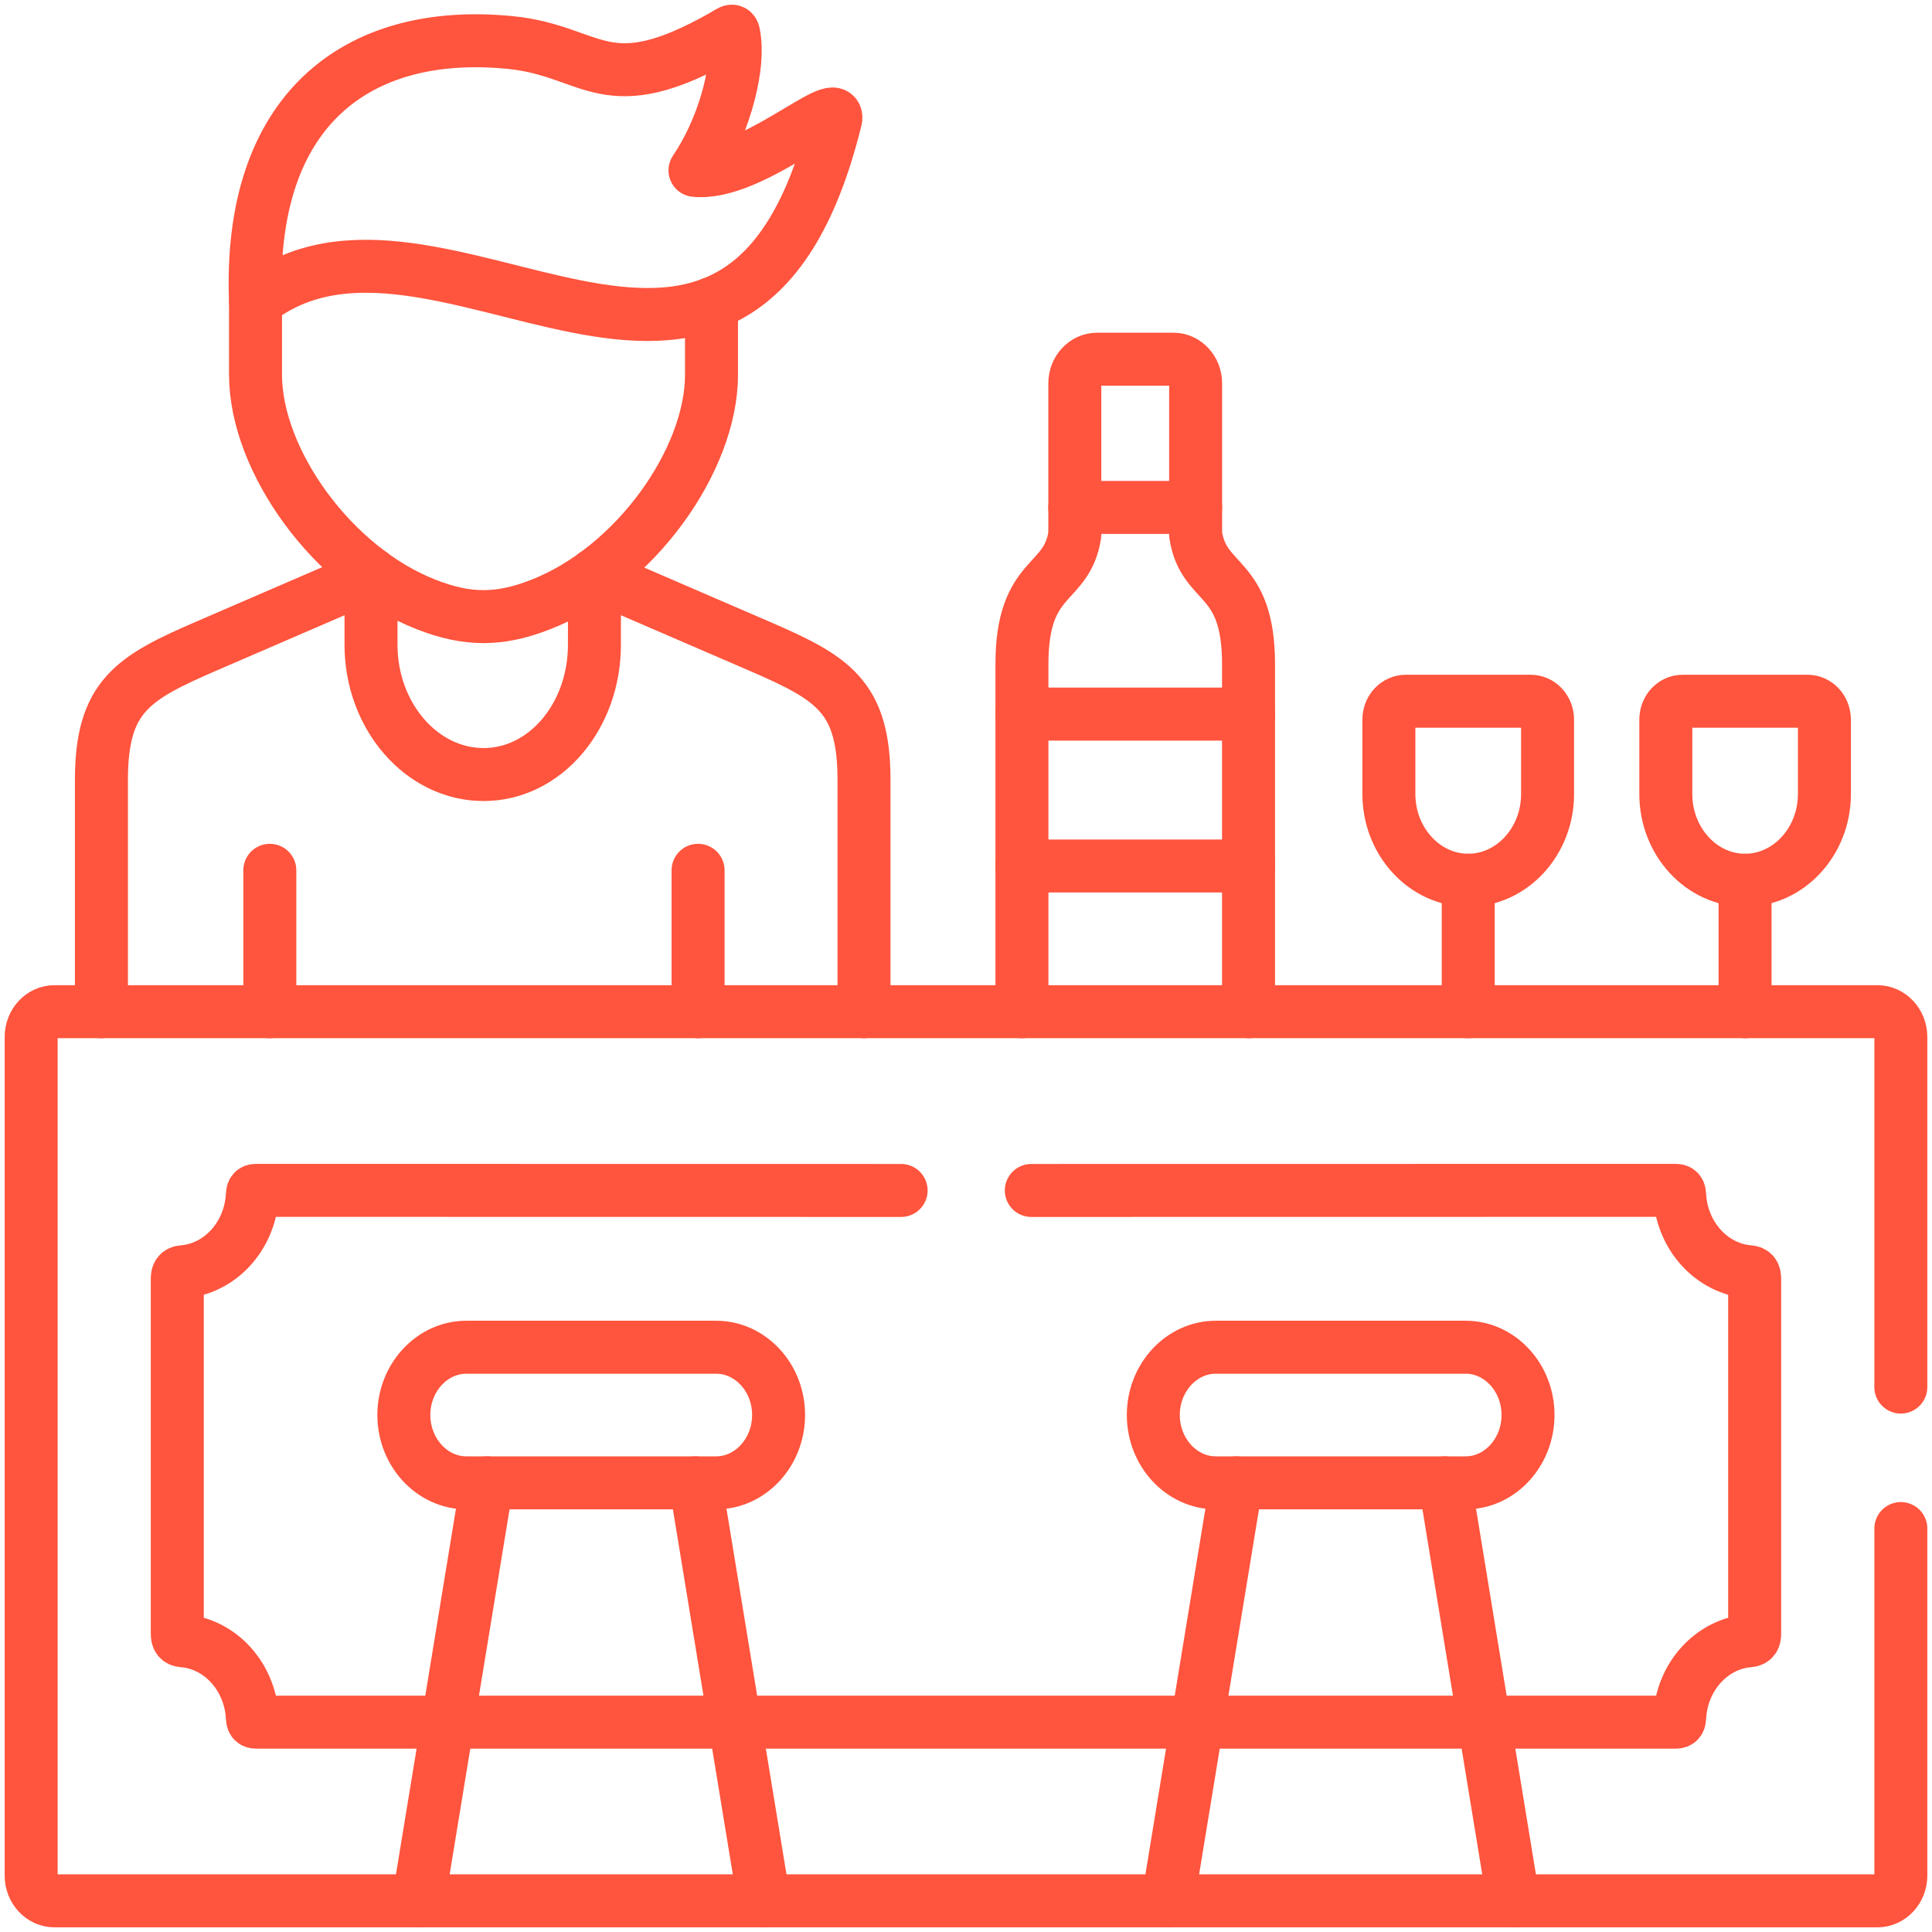 <svg width="62" height="62" viewBox="0 0 62 62" fill="none" xmlns="http://www.w3.org/2000/svg">
<path d="M47.117 28.248V32.466" stroke="#FF543D" stroke-width="1.7" stroke-miterlimit="10" stroke-linecap="round" stroke-linejoin="round"/>
<path d="M8.2 9.68C13.97 5.132 23.689 16.599 26.823 3.806C26.905 3.014 24.096 5.656 22.303 5.467C23.189 4.166 23.692 2.338 23.579 1.312C23.531 0.889 23.531 0.967 23.234 1.134C19.394 3.319 19.086 1.632 16.369 1.364C11.431 0.878 7.954 3.557 8.2 9.68Z" stroke="#FF543D" stroke-width="1.7" stroke-miterlimit="10" stroke-linecap="round" stroke-linejoin="round"/>
<path d="M56.001 28.249V32.466" stroke="#FF543D" stroke-width="1.7" stroke-miterlimit="10" stroke-linecap="round" stroke-linejoin="round"/>
<path d="M15.63 47.586L13.429 61" stroke="#FF543D" stroke-width="1.7" stroke-miterlimit="10" stroke-linecap="round" stroke-linejoin="round"/>
<path d="M22.316 47.586L24.517 61" stroke="#FF543D" stroke-width="1.7" stroke-miterlimit="10" stroke-linecap="round" stroke-linejoin="round"/>
<path d="M39.68 47.586L37.48 61" stroke="#FF543D" stroke-width="1.7" stroke-miterlimit="10" stroke-linecap="round" stroke-linejoin="round"/>
<path d="M46.37 47.586L48.567 61" stroke="#FF543D" stroke-width="1.7" stroke-miterlimit="10" stroke-linecap="round" stroke-linejoin="round"/>
<path d="M8.2 9.68V12.025C8.2 14.775 10.667 18.231 13.682 19.401C14.346 19.661 14.931 19.788 15.517 19.788C16.102 19.788 16.687 19.661 17.347 19.401C20.366 18.231 22.833 14.775 22.833 12.025V9.744" stroke="#FF543D" stroke-width="1.7" stroke-miterlimit="10" stroke-linecap="round" stroke-linejoin="round"/>
<path d="M8.659 32.466V27.929" stroke="#FF543D" stroke-width="1.7" stroke-miterlimit="10" stroke-linecap="round" stroke-linejoin="round"/>
<path d="M22.402 32.466V27.929" stroke="#FF543D" stroke-width="1.7" stroke-miterlimit="10" stroke-linecap="round" stroke-linejoin="round"/>
<path d="M19.076 18.45V20.691C19.076 22.98 17.501 24.856 15.517 24.856C13.532 24.856 11.906 22.98 11.906 20.691V18.413" stroke="#FF543D" stroke-width="1.7" stroke-miterlimit="10" stroke-linecap="round" stroke-linejoin="round"/>
<path d="M3.255 32.466V25.027C3.255 22.34 4.264 21.753 6.636 20.728L11.906 18.45" stroke="#FF543D" stroke-width="1.7" stroke-miterlimit="10" stroke-linecap="round" stroke-linejoin="round"/>
<path d="M27.727 32.466V25.027C27.727 22.34 26.721 21.753 24.349 20.728L19.076 18.45" stroke="#FF543D" stroke-width="1.7" stroke-miterlimit="10" stroke-linecap="round" stroke-linejoin="round"/>
<path d="M45.111 22.504H49.122C49.266 22.504 49.403 22.566 49.504 22.676C49.605 22.786 49.663 22.935 49.663 23.091V25.484C49.663 27.004 48.516 28.248 47.117 28.248C45.717 28.248 44.571 27.004 44.571 25.484V23.091C44.571 22.935 44.628 22.786 44.729 22.676C44.831 22.566 44.968 22.504 45.111 22.504Z" stroke="#FF543D" stroke-width="1.7" stroke-miterlimit="10" stroke-linecap="round" stroke-linejoin="round"/>
<path d="M53.995 22.504H58.009C58.303 22.504 58.547 22.768 58.547 23.091V25.484C58.547 27.004 57.4 28.248 56.001 28.248C54.601 28.248 53.458 27.004 53.458 25.484V23.091C53.458 22.768 53.697 22.504 53.995 22.504Z" stroke="#FF543D" stroke-width="1.7" stroke-miterlimit="10" stroke-linecap="round" stroke-linejoin="round"/>
<path d="M40.067 22.916H32.795" stroke="#FF543D" stroke-width="1.7" stroke-miterlimit="10" stroke-linecap="round" stroke-linejoin="round"/>
<path d="M40.067 27.791H32.795" stroke="#FF543D" stroke-width="1.7" stroke-miterlimit="10" stroke-linecap="round" stroke-linejoin="round"/>
<path d="M38.369 16.284H34.492V12.3C34.492 11.877 34.814 11.527 35.204 11.527H37.658C38.048 11.527 38.369 11.877 38.369 12.3V16.284Z" stroke="#FF543D" stroke-width="1.7" stroke-miterlimit="10" stroke-linecap="round" stroke-linejoin="round"/>
<path d="M14.966 43.234H22.98C24.086 43.234 24.986 44.212 24.986 45.408C24.986 46.605 24.086 47.586 22.98 47.586H14.966C13.864 47.586 12.96 46.605 12.96 45.408C12.96 44.212 13.864 43.234 14.966 43.234Z" stroke="#FF543D" stroke-width="1.7" stroke-miterlimit="10" stroke-linecap="round" stroke-linejoin="round"/>
<path d="M39.016 43.234H47.034C48.136 43.234 49.036 44.212 49.036 45.408C49.036 46.605 48.136 47.586 47.034 47.586H39.016C37.914 47.586 37.011 46.605 37.011 45.408C37.011 44.212 37.914 43.234 39.016 43.234Z" stroke="#FF543D" stroke-width="1.7" stroke-miterlimit="10" stroke-linecap="round" stroke-linejoin="round"/>
<path d="M28.918 38.203L8.231 38.2C8.115 38.2 8.105 38.24 8.098 38.363C8.022 39.667 7.068 40.715 5.867 40.812C5.726 40.823 5.689 40.894 5.689 41.046V52.424C5.689 52.572 5.726 52.643 5.867 52.654C7.068 52.751 8.022 53.799 8.098 55.103C8.105 55.225 8.115 55.266 8.231 55.266H53.766C53.882 55.266 53.896 55.225 53.903 55.103C53.975 53.799 54.933 52.751 56.131 52.654C56.271 52.643 56.309 52.572 56.309 52.424V41.046C56.309 40.894 56.271 40.823 56.131 40.812C54.933 40.715 53.975 39.667 53.903 38.363C53.896 38.24 53.882 38.2 53.766 38.2L33.096 38.203" stroke="#FF543D" stroke-width="1.7" stroke-miterlimit="10" stroke-linecap="round" stroke-linejoin="round"/>
<path d="M61 44.513V33.276C61 32.83 60.661 32.466 60.251 32.466H1.746C1.335 32.466 1 32.83 1 33.276V60.19C1 60.636 1.335 61 1.746 61H60.251C60.661 61 61 60.636 61 60.19V49.053" stroke="#FF543D" stroke-width="1.7" stroke-miterlimit="10" stroke-linecap="round" stroke-linejoin="round"/>
<path d="M38.369 16.284V17.153C38.619 18.836 40.067 18.39 40.067 21.322V32.466M32.795 32.466V21.322C32.795 18.39 34.242 18.836 34.492 17.153V16.284" stroke="#FF543D" stroke-width="1.7" stroke-miterlimit="10" stroke-linecap="round" stroke-linejoin="round"/>
</svg>
